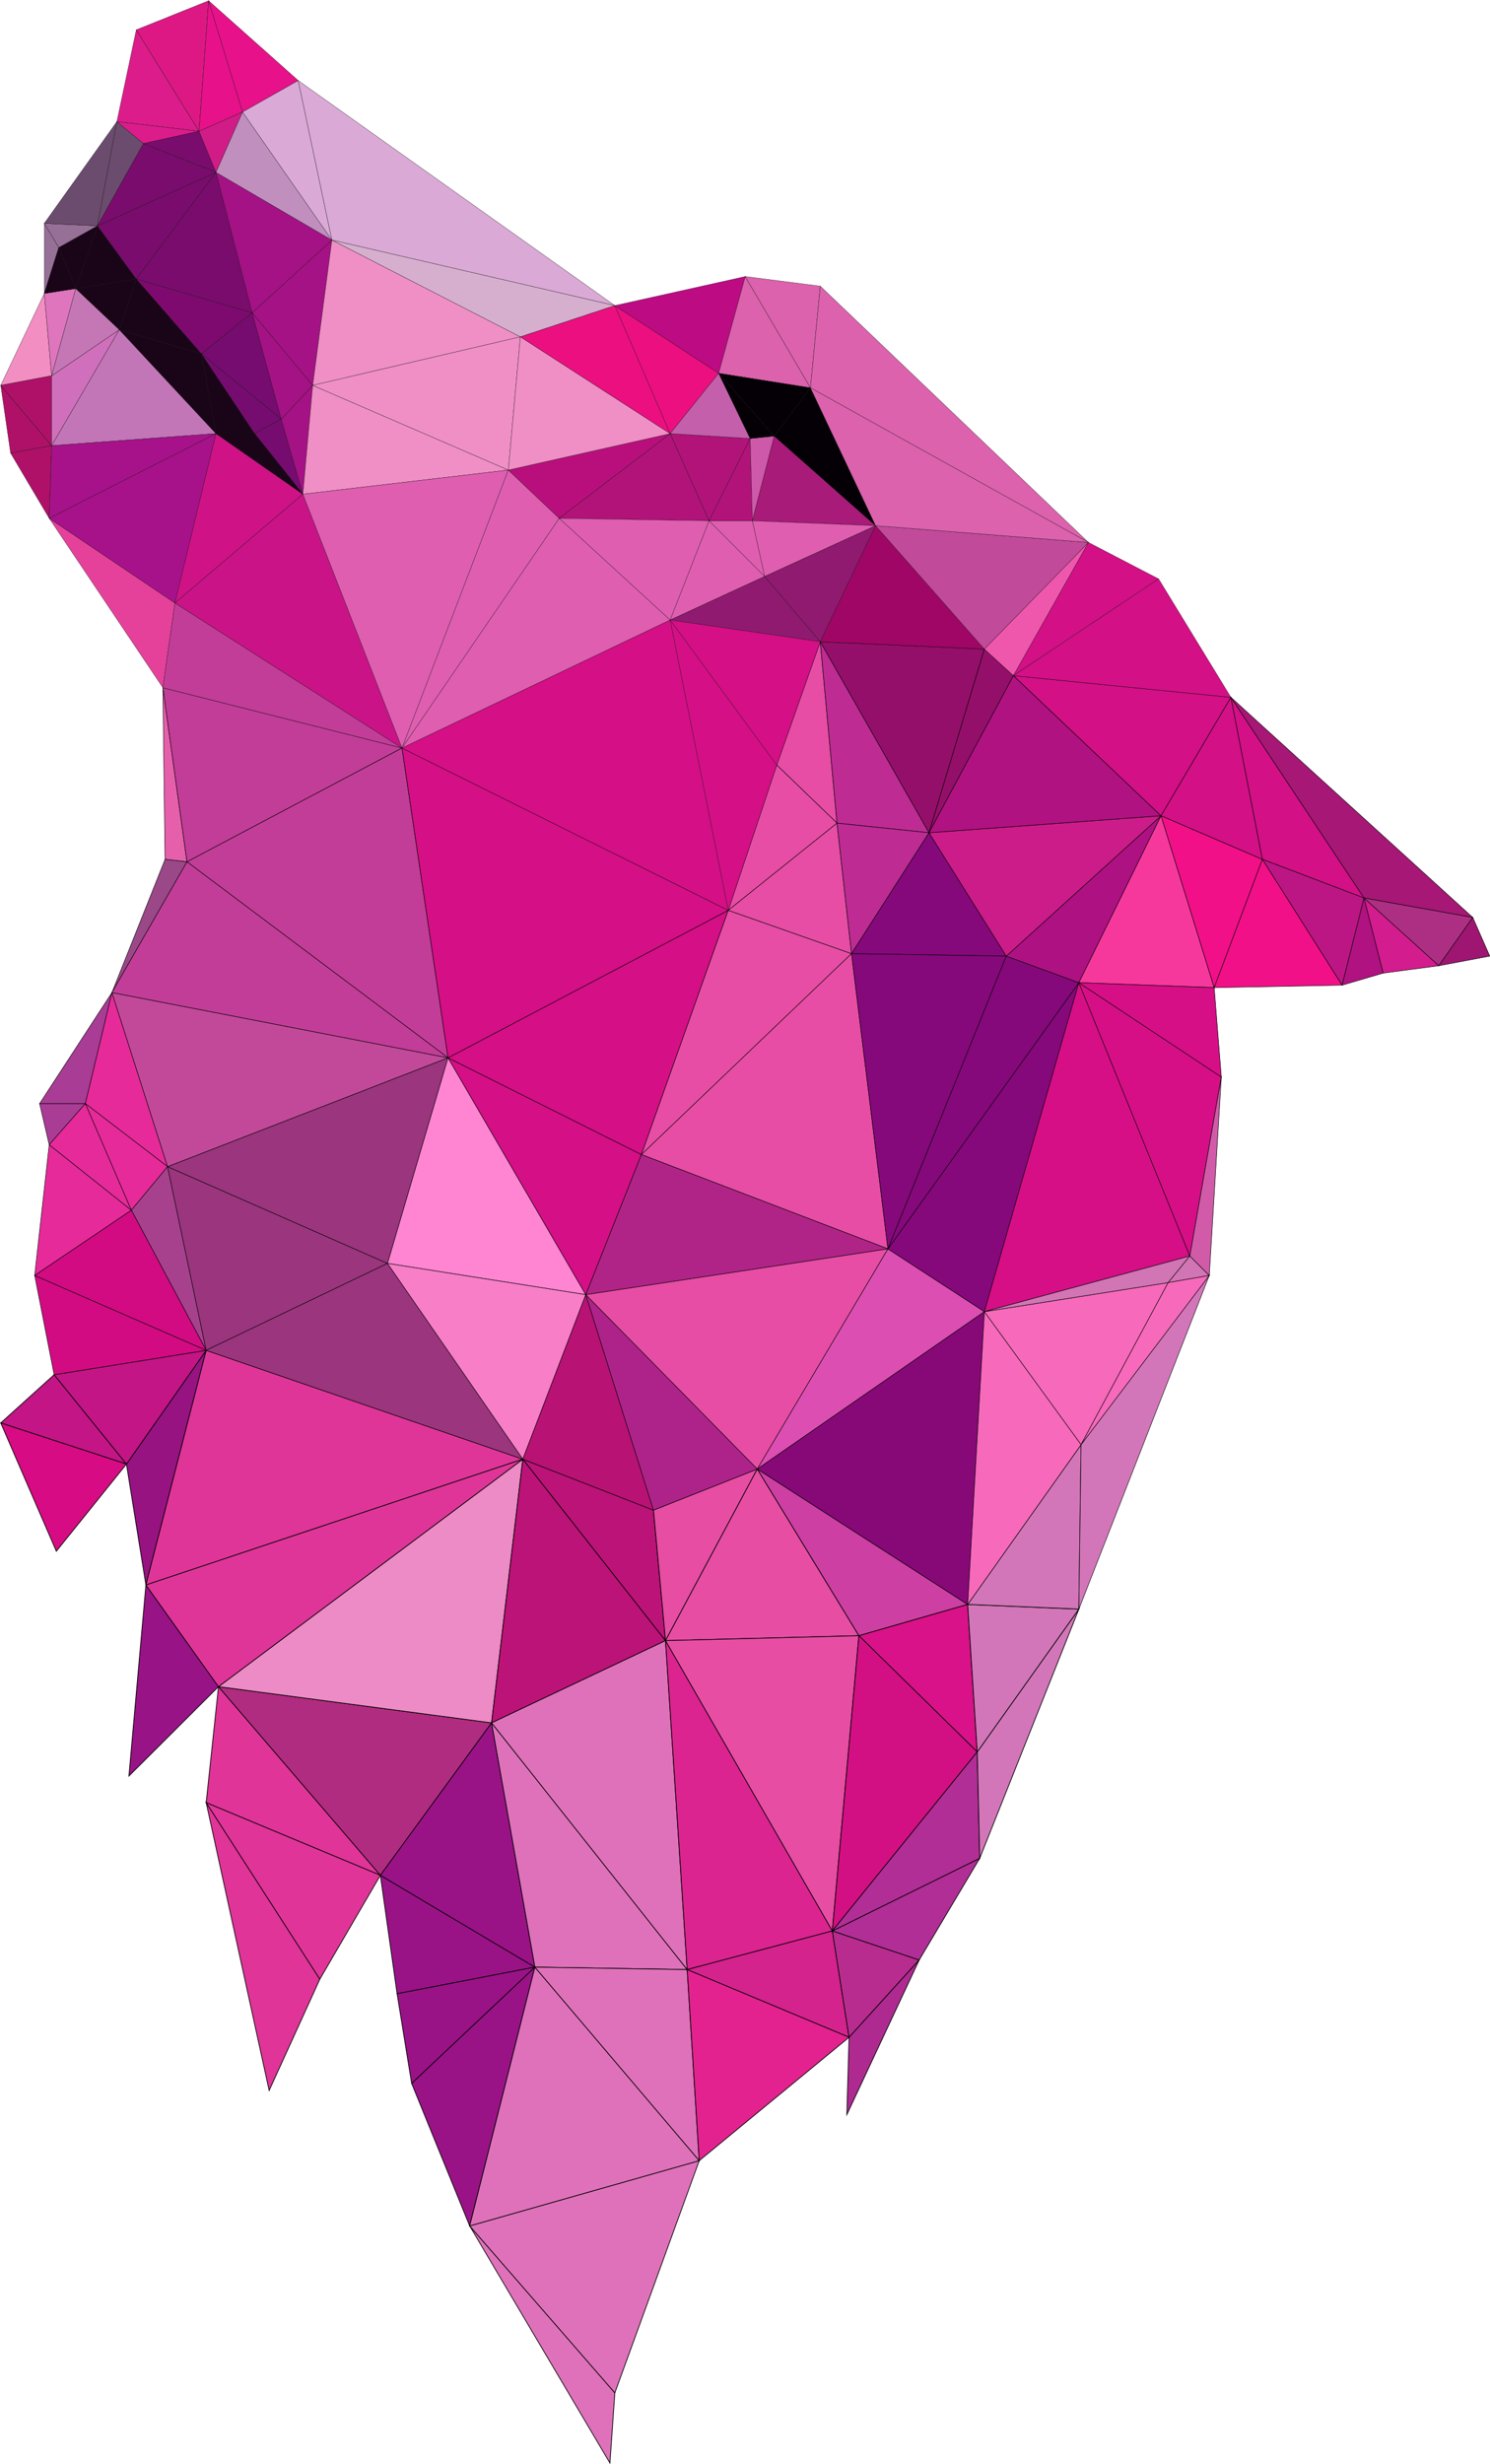 <?xml version="1.0" encoding="utf-8"?>
<!-- Generator: Adobe Illustrator 24.1.0, SVG Export Plug-In . SVG Version: 6.00 Build 0)  -->
<svg version="1.1" baseProfile="tiny" id="图层_1"
	 xmlns="http://www.w3.org/2000/svg" xmlns:xlink="http://www.w3.org/1999/xlink" x="0px" y="0px" viewBox="0 0 605.6 1000.8"
	 xml:space="preserve">
<g>
	<g>
		<polygon fill="#C31586" stroke="#000000" stroke-width="0.3" stroke-miterlimit="10" points="22,558.3 0.3,577.9 51.4,594.6 		"/>
		<polygon fill="#D70B84" stroke="#000000" stroke-width="0.3" stroke-miterlimit="10" points="0.3,577.9 22.9,630 51.4,594.6 		"/>
		<polygon fill="#971381" stroke="#000000" stroke-width="0.3" stroke-miterlimit="10" points="51.4,594.6 59.3,643.7 83.8,548.4 		
			"/>
		<polygon fill="#C31586" stroke="#000000" stroke-width="0.3" stroke-miterlimit="10" points="22,558.3 51.4,594.6 83.8,548.4 		
			"/>
		<polygon fill="#981386" stroke="#000000" stroke-width="0.3" stroke-miterlimit="10" points="59.3,643.7 52.4,721.3 88.8,685 		
			"/>
		<polygon fill="#E03498" stroke="#000000" stroke-width="0.3" stroke-miterlimit="10" points="83.8,732.1 109.4,849 130,803.8 		
			"/>
		<polygon fill="#E03498" stroke="#000000" stroke-width="0.3" stroke-miterlimit="10" points="88.8,685 83.8,732.1 154.6,761.6 		
			"/>
		<polygon fill="#E03498" stroke="#000000" stroke-width="0.3" stroke-miterlimit="10" points="83.8,732.1 130,803.8 154.6,761.6 		
			"/>
		<polygon fill="#B02C80" stroke="#000000" stroke-width="0.3" stroke-miterlimit="10" points="88.8,685 154.6,761.6 199.8,699.7 		
			"/>
		<polygon fill="#ED8BC6" stroke="#000000" stroke-width="0.3" stroke-miterlimit="10" points="88.8,685 199.8,699.7 212.5,592.6 		
			"/>
		<polygon fill="#DF3598" stroke="#000000" stroke-width="0.3" stroke-miterlimit="10" points="83.8,548.4 59.3,643.7 212.5,592.6 
					"/>
		<polygon fill="#DF3598" stroke="#000000" stroke-width="0.3" stroke-miterlimit="10" points="59.3,643.7 88.8,685 212.5,592.6 		
			"/>
		<polygon fill="#991386" stroke="#000000" stroke-width="0.3" stroke-miterlimit="10" points="154.6,761.6 161.4,809.7 
			217.4,798.9 		"/>
		<polygon fill="#991386" stroke="#000000" stroke-width="0.3" stroke-miterlimit="10" points="199.8,699.7 154.6,761.6 
			217.4,798.9 		"/>
		<polygon fill="#991386" stroke="#000000" stroke-width="0.3" stroke-miterlimit="10" points="167.3,846.1 190.9,904 217.4,798.9 
					"/>
		<polygon fill="#991386" stroke="#000000" stroke-width="0.3" stroke-miterlimit="10" points="161.4,809.7 167.3,846.1 
			217.4,798.9 		"/>
		<polygon fill="#DF71BA" stroke="#000000" stroke-width="0.3" stroke-miterlimit="10" points="190.9,904 247.9,1000.3 249.9,971.8 
					"/>
		<polygon fill="#BC1378" stroke="#000000" stroke-width="0.3" stroke-miterlimit="10" points="212.5,592.6 199.8,699.7 
			270.5,666.3 		"/>
		<polygon fill="#BC1378" stroke="#000000" stroke-width="0.3" stroke-miterlimit="10" points="265.6,613.3 212.5,592.6 
			270.5,666.3 		"/>
		<polygon fill="#DF71BA" stroke="#000000" stroke-width="0.3" stroke-miterlimit="10" points="199.8,699.7 217.4,798.9 
			279.3,799.9 		"/>
		<polygon fill="#DF71BA" stroke="#000000" stroke-width="0.3" stroke-miterlimit="10" points="270.5,666.3 199.8,699.7 
			279.3,799.9 		"/>
		<polygon fill="#DF71BA" stroke="#000000" stroke-width="0.3" stroke-miterlimit="10" points="190.9,904 249.9,971.8 284.2,877.5 
					"/>
		<polygon fill="#DF71BA" stroke="#000000" stroke-width="0.3" stroke-miterlimit="10" points="217.4,798.9 190.9,904 284.2,877.5 
					"/>
		<polygon fill="#DF71BA" stroke="#000000" stroke-width="0.3" stroke-miterlimit="10" points="279.3,799.9 217.4,798.9 
			284.2,877.5 		"/>
		<polygon fill="#E74DA3" stroke="#000000" stroke-width="0.3" stroke-miterlimit="10" points="265.6,613.3 270.5,666.3 
			307.8,596.6 		"/>
		<polygon fill="#DB2490" stroke="#000000" stroke-width="0.3" stroke-miterlimit="10" points="270.5,666.3 279.3,799.9 
			338.3,784.2 		"/>
		<polygon fill="#D4238D" stroke="#000000" stroke-width="0.3" stroke-miterlimit="10" points="338.3,784.2 279.3,799.9 
			345.1,827.4 		"/>
		<polygon fill="#E3228F" stroke="#000000" stroke-width="0.3" stroke-miterlimit="10" points="279.3,799.9 284.2,877.5 
			345.1,827.4 		"/>
		<polygon fill="#E74DA3" stroke="#000000" stroke-width="0.3" stroke-miterlimit="10" points="307.8,596.6 270.5,666.3 
			349.1,664.3 		"/>
		<polygon fill="#E74DA3" stroke="#000000" stroke-width="0.3" stroke-miterlimit="10" points="270.5,666.3 338.3,784.2 
			349.1,664.3 		"/>
		<polygon fill="#B82C8F" stroke="#000000" stroke-width="0.3" stroke-miterlimit="10" points="338.3,784.2 345.1,827.4 373.6,796 
					"/>
		<polygon fill="#AE2A90" stroke="#000000" stroke-width="0.3" stroke-miterlimit="10" points="345.1,827.4 344.2,858.8 373.6,796 
					"/>
		<polygon fill="#CD3FA3" stroke="#000000" stroke-width="0.3" stroke-miterlimit="10" points="307.8,596.6 349.1,664.3 
			393.3,651.6 		"/>
		<polygon fill="#D91289" stroke="#000000" stroke-width="0.3" stroke-miterlimit="10" points="393.3,651.6 349.1,664.3 
			397.2,711.5 		"/>
		<polygon fill="#D21083" stroke="#000000" stroke-width="0.3" stroke-miterlimit="10" points="349.1,664.3 338.3,784.2 
			397.2,711.5 		"/>
		<polygon fill="#B12E96" stroke="#000000" stroke-width="0.3" stroke-miterlimit="10" points="338.3,784.2 373.6,796 398.2,754.7 
					"/>
		<polygon fill="#B12E96" stroke="#000000" stroke-width="0.3" stroke-miterlimit="10" points="397.2,711.5 338.3,784.2 
			398.2,754.7 		"/>
		<polygon fill="#D276B9" stroke="#000000" stroke-width="0.3" stroke-miterlimit="10" points="397.2,711.5 398.2,754.7 
			438.5,653.5 		"/>
		<polygon fill="#D276B9" stroke="#000000" stroke-width="0.3" stroke-miterlimit="10" points="393.3,651.6 397.2,711.5 
			438.5,653.5 		"/>
		<polygon fill="#D276B9" stroke="#000000" stroke-width="0.3" stroke-miterlimit="10" points="393.3,651.6 438.5,653.5 
			439.4,586.7 		"/>
	</g>
	<g>
		<polygon fill="#A93C95" stroke="#000000" stroke-width="0.2" stroke-miterlimit="10" points="16.1,448.2 20,464.9 34.7,448.2 		
			"/>
		<polygon fill="#A93C95" stroke="#000000" stroke-width="0.2" stroke-miterlimit="10" points="16.1,448.2 34.7,448.2 45.5,403.1 		
			"/>
		<polygon fill="#E62A9A" stroke="#000000" stroke-width="0.2" stroke-miterlimit="10" points="20,464.9 14.1,518 53.4,491.5 		"/>
		<polygon fill="#E62A9A" stroke="#000000" stroke-width="0.2" stroke-miterlimit="10" points="34.7,448.2 20,464.9 53.4,491.5 		
			"/>
		<polygon fill="#E62A9A" stroke="#000000" stroke-width="0.2" stroke-miterlimit="10" points="45.5,403.1 34.7,448.2 68.1,473.8 		
			"/>
		<polygon fill="#E62A9A" stroke="#000000" stroke-width="0.2" stroke-miterlimit="10" points="34.7,448.2 53.4,491.5 68.1,473.8 		
			"/>
		<polygon fill="#E65FAB" stroke="#000000" stroke-width="0.2" stroke-miterlimit="10" points="66.2,279.3 67.1,349 76,350 		"/>
		<polygon fill="#9A4888" stroke="#000000" stroke-width="0.2" stroke-miterlimit="10" points="67.1,349 45.5,403.1 76,350 		"/>
		<polygon fill="#A7418D" stroke="#000000" stroke-width="0.2" stroke-miterlimit="10" points="68.1,473.8 53.4,491.5 83.8,548.4 		
			"/>
		<polygon fill="#D20B82" stroke="#000000" stroke-width="0.2" stroke-miterlimit="10" points="14.1,518 22,558.3 83.8,548.4 		"/>
		<polygon fill="#D20B82" stroke="#000000" stroke-width="0.2" stroke-miterlimit="10" points="53.4,491.5 14.1,518 83.8,548.4 		
			"/>
		<polygon fill="#9B357E" stroke="#000000" stroke-width="0.2" stroke-miterlimit="10" points="68.1,473.8 83.8,548.4 157.5,513.1 
					"/>
		<polygon fill="#C23D98" stroke="#000000" stroke-width="0.2" stroke-miterlimit="10" points="66.2,279.3 76,350 163.4,303.8 		"/>
		<polygon fill="#C23D98" stroke="#000000" stroke-width="0.2" stroke-miterlimit="10" points="163.4,303.8 76,350 182.1,429.6 		
			"/>
		<polygon fill="#9B357E" stroke="#000000" stroke-width="0.2" stroke-miterlimit="10" points="68.1,473.8 157.5,513.1 182.1,429.6 
					"/>
		<polygon fill="#C24999" stroke="#000000" stroke-width="0.2" stroke-miterlimit="10" points="45.5,403.1 68.1,473.8 182.1,429.6 
					"/>
		<polygon fill="#C23D98" stroke="#000000" stroke-width="0.2" stroke-miterlimit="10" points="76,350 45.5,403.1 182.1,429.6 		"/>
		<polygon fill="#9B357E" stroke="#000000" stroke-width="0.2" stroke-miterlimit="10" points="157.5,513.1 83.8,548.4 212.5,592.6 
					"/>
		<polygon fill="#FF84D2" stroke="#000000" stroke-width="0.2" stroke-miterlimit="10" points="182.1,429.6 157.5,513.1 
			238.1,525.8 		"/>
		<polygon fill="#F87EC7" stroke="#000000" stroke-width="0.2" stroke-miterlimit="10" points="157.5,513.1 212.5,592.6 
			238.1,525.8 		"/>
		<polygon fill="#D50F86" stroke="#000000" stroke-width="0.2" stroke-miterlimit="10" points="182.1,429.6 238.1,525.8 
			260.7,468.9 		"/>
		<polygon fill="#B81274" stroke="#000000" stroke-width="0.2" stroke-miterlimit="10" points="238.1,525.8 212.5,592.6 
			265.6,613.3 		"/>
		<polygon fill="#D50F86" stroke="#000000" stroke-width="0.2" stroke-miterlimit="10" points="182.1,429.6 260.7,468.9 296,369.7 
					"/>
		<polygon fill="#D50F86" stroke="#000000" stroke-width="0.2" stroke-miterlimit="10" points="163.4,303.8 182.1,429.6 296,369.7 
					"/>
		<polygon fill="#AE238A" stroke="#000000" stroke-width="0.2" stroke-miterlimit="10" points="238.1,525.8 265.6,613.3 
			307.8,596.6 		"/>
		<polygon fill="#E74DA5" stroke="#000000" stroke-width="0.2" stroke-miterlimit="10" points="333.4,260.6 315.7,310.7 
			340.2,334.3 		"/>
		<polygon fill="#E74DA5" stroke="#000000" stroke-width="0.2" stroke-miterlimit="10" points="315.7,310.7 296,369.7 340.2,334.3 
					"/>
		<polygon fill="#E74DA5" stroke="#000000" stroke-width="0.2" stroke-miterlimit="10" points="296,369.7 260.7,468.9 346.1,387.3 
					"/>
		<polygon fill="#E74DA5" stroke="#000000" stroke-width="0.2" stroke-miterlimit="10" points="340.2,334.3 296,369.7 346.1,387.3 
					"/>
		<polygon fill="#E74DA5" stroke="#000000" stroke-width="0.2" stroke-miterlimit="10" points="346.1,387.3 260.7,468.9 
			360.9,507.2 		"/>
		<polygon fill="#B02487" stroke="#000000" stroke-width="0.2" stroke-miterlimit="10" points="260.7,468.9 238.1,525.8 
			360.9,507.2 		"/>
		<polygon fill="#E74DA5" stroke="#000000" stroke-width="0.2" stroke-miterlimit="10" points="238.1,525.8 307.8,596.6 
			360.9,507.2 		"/>
		<polygon fill="#BE2B93" stroke="#000000" stroke-width="0.2" stroke-miterlimit="10" points="333.4,260.6 340.2,334.3 
			377.6,338.2 		"/>
		<polygon fill="#BE2B93" stroke="#000000" stroke-width="0.2" stroke-miterlimit="10" points="340.2,334.3 346.1,387.3 
			377.6,338.2 		"/>
		<polygon fill="#DC4EB2" stroke="#000000" stroke-width="0.2" stroke-miterlimit="10" points="360.9,507.2 307.8,596.6 
			400.1,532.7 		"/>
		<polygon fill="#870977" stroke="#000000" stroke-width="0.2" stroke-miterlimit="10" points="307.8,596.6 393.3,651.6 
			400.1,532.7 		"/>
		<polygon fill="#940F6A" stroke="#000000" stroke-width="0.2" stroke-miterlimit="10" points="333.4,260.6 377.6,338.2 
			400.1,263.6 		"/>
		<polygon fill="#85097B" stroke="#000000" stroke-width="0.2" stroke-miterlimit="10" points="377.6,338.2 346.1,387.3 409,388.3 
					"/>
		<polygon fill="#85097B" stroke="#000000" stroke-width="0.2" stroke-miterlimit="10" points="346.1,387.3 360.9,507.2 409,388.3 
					"/>
		<polygon fill="#940F6A" stroke="#000000" stroke-width="0.2" stroke-miterlimit="10" points="400.1,263.6 377.6,338.2 
			411.9,274.4 		"/>
		<polygon fill="#85097B" stroke="#000000" stroke-width="0.2" stroke-miterlimit="10" points="360.9,507.2 400.1,532.7 
			438.5,399.1 		"/>
		<polygon fill="#85097B" stroke="#000000" stroke-width="0.2" stroke-miterlimit="10" points="409,388.3 360.9,507.2 438.5,399.1 
					"/>
		<polygon fill="#F769BB" stroke="#000000" stroke-width="0.2" stroke-miterlimit="10" points="400.1,532.7 393.3,651.6 
			439.4,586.7 		"/>
		<polygon fill="#AE1182" stroke="#000000" stroke-width="0.2" stroke-miterlimit="10" points="409,388.3 438.5,399.1 471.9,331.3 
					"/>
		<polygon fill="#CC1C89" stroke="#000000" stroke-width="0.2" stroke-miterlimit="10" points="377.6,338.2 409,388.3 471.9,331.3 
					"/>
		<polygon fill="#B01281" stroke="#000000" stroke-width="0.2" stroke-miterlimit="10" points="411.9,274.4 377.6,338.2 
			471.9,331.3 		"/>
		<polygon fill="#F769BB" stroke="#000000" stroke-width="0.2" stroke-miterlimit="10" points="400.1,532.7 439.4,586.7 
			474.8,520.9 		"/>
		<polygon fill="#D60F86" stroke="#000000" stroke-width="0.2" stroke-miterlimit="10" points="438.5,399.1 400.1,532.7 
			483.6,510.1 		"/>
		<polygon fill="#D175B4" stroke="#000000" stroke-width="0.2" stroke-miterlimit="10" points="400.1,532.7 474.8,520.9 
			483.6,510.1 		"/>
		<polygon fill="#D175B4" stroke="#000000" stroke-width="0.2" stroke-miterlimit="10" points="483.6,510.1 474.8,520.9 491.5,518 
					"/>
		<polygon fill="#D276B9" stroke="#000000" stroke-width="0.2" stroke-miterlimit="10" points="439.4,586.7 438.5,653.5 491.5,518 
					"/>
		<polygon fill="#F769BB" stroke="#000000" stroke-width="0.2" stroke-miterlimit="10" points="474.8,520.9 439.4,586.7 491.5,518 
					"/>
		<polygon fill="#F6389C" stroke="#000000" stroke-width="0.2" stroke-miterlimit="10" points="471.9,331.3 438.5,399.1 
			493.5,401.1 		"/>
		<polygon fill="#D60F86" stroke="#000000" stroke-width="0.2" stroke-miterlimit="10" points="438.5,399.1 483.6,510.1 
			496.4,437.4 		"/>
		<polygon fill="#D60F86" stroke="#000000" stroke-width="0.2" stroke-miterlimit="10" points="493.5,401.1 438.5,399.1 
			496.4,437.4 		"/>
		<polygon fill="#D15BA9" stroke="#000000" stroke-width="0.2" stroke-miterlimit="10" points="483.6,510.1 491.5,518 496.4,437.4 
					"/>
		<polygon fill="#D31086" stroke="#000000" stroke-width="0.2" stroke-miterlimit="10" points="411.9,274.4 471.9,331.3 
			500.3,283.2 		"/>
		<polygon fill="#F11088" stroke="#000000" stroke-width="0.2" stroke-miterlimit="10" points="471.9,331.3 493.5,401.1 513.1,349 
					"/>
		<polygon fill="#D31086" stroke="#000000" stroke-width="0.2" stroke-miterlimit="10" points="500.3,283.2 471.9,331.3 513.1,349 
					"/>
		<polygon fill="#F11088" stroke="#000000" stroke-width="0.2" stroke-miterlimit="10" points="513.1,349 493.5,401.1 545.5,400.1 
					"/>
		<polygon fill="#D31086" stroke="#000000" stroke-width="0.2" stroke-miterlimit="10" points="500.3,283.2 513.1,349 554.4,364.7 
					"/>
		<polygon fill="#BC1684" stroke="#000000" stroke-width="0.2" stroke-miterlimit="10" points="513.1,349 545.5,400.1 554.4,364.7 
					"/>
		<polygon fill="#B01281" stroke="#000000" stroke-width="0.2" stroke-miterlimit="10" points="554.4,364.7 545.5,400.1 
			562.2,395.2 		"/>
		<polygon fill="#D31C8E" stroke="#000000" stroke-width="0.2" stroke-miterlimit="10" points="554.4,364.7 562.2,395.2 
			584.8,392.2 		"/>
		<polygon fill="#A71776" stroke="#000000" stroke-width="0.2" stroke-miterlimit="10" points="500.3,283.2 554.4,364.7 
			598.6,372.6 		"/>
		<polygon fill="#AD2F83" stroke="#000000" stroke-width="0.2" stroke-miterlimit="10" points="554.4,364.7 584.8,392.2 
			598.6,372.6 		"/>
		<polygon fill="#9F1672" stroke="#000000" stroke-width="0.2" stroke-miterlimit="10" points="598.6,372.6 584.8,392.2 
			605.5,388.3 		"/>
	</g>
	<g>
		<polygon fill="#F28EC2" stroke="#000000" stroke-width="0.1" stroke-miterlimit="10" points="18,119.2 0.3,156.5 21,152.6 		"/>
		<polygon fill="#AF1168" stroke="#000000" stroke-width="0.1" stroke-miterlimit="10" points="0.3,156.5 4.3,184 21,181 		"/>
		<polygon fill="#AF1168" stroke="#000000" stroke-width="0.1" stroke-miterlimit="10" points="21,152.6 0.3,156.5 21,181 		"/>
		<polygon fill="#AF1168" stroke="#000000" stroke-width="0.1" stroke-miterlimit="10" points="4.3,184 20,210.5 21,181 		"/>
		<polygon fill="#967097" stroke="#000000" stroke-width="0.1" stroke-miterlimit="10" points="18,90.7 18,119.2 23.9,100.5 		"/>
		<polygon fill="#DF75BD" stroke="#000000" stroke-width="0.1" stroke-miterlimit="10" points="18,119.2 21,152.6 30.8,117.2 		"/>
		<polygon fill="#1A0518" stroke="#000000" stroke-width="0.1" stroke-miterlimit="10" points="23.9,100.5 18,119.2 30.8,117.2 		
			"/>
		<polygon fill="#1A0518" stroke="#000000" stroke-width="0.1" stroke-miterlimit="10" points="23.9,100.5 30.8,117.2 39.6,91.7 		
			"/>
		<polygon fill="#967097" stroke="#000000" stroke-width="0.1" stroke-miterlimit="10" points="18,90.7 23.9,100.5 39.6,91.7 		"/>
		<polygon fill="#6B4C6E" stroke="#000000" stroke-width="0.1" stroke-miterlimit="10" points="18,90.7 39.6,91.7 47.5,49.4 		"/>
		<polygon fill="#D06FBC" stroke="#000000" stroke-width="0.1" stroke-miterlimit="10" points="21,152.6 21,181 48.5,133.9 		"/>
		<polygon fill="#C577B5" stroke="#000000" stroke-width="0.1" stroke-miterlimit="10" points="30.8,117.2 21,152.6 48.5,133.9 		
			"/>
		<polygon fill="#1A0518" stroke="#000000" stroke-width="0.1" stroke-miterlimit="10" points="39.6,91.7 30.8,117.2 55.4,113.3 		
			"/>
		<polygon fill="#1A0518" stroke="#000000" stroke-width="0.1" stroke-miterlimit="10" points="30.8,117.2 48.5,133.9 55.4,113.3 		
			"/>
		<polygon fill="#6B4C6E" stroke="#000000" stroke-width="0.1" stroke-miterlimit="10" points="47.5,49.4 39.6,91.7 58.3,58.3 		"/>
		<polygon fill="#E5419A" stroke="#000000" stroke-width="0.1" stroke-miterlimit="10" points="20,210.5 66.2,279.3 71.1,244.9 		
			"/>
		<polygon fill="#DC1C8B" stroke="#000000" stroke-width="0.1" stroke-miterlimit="10" points="55.4,12.1 47.5,49.4 80.9,53.3 		"/>
		<polygon fill="#DC1C8B" stroke="#000000" stroke-width="0.1" stroke-miterlimit="10" points="47.5,49.4 58.3,58.3 80.9,53.3 		"/>
		<polygon fill="#1A0518" stroke="#000000" stroke-width="0.1" stroke-miterlimit="10" points="55.4,113.3 48.5,133.9 81.9,143.7 		
			"/>
		<polygon fill="#DD1884" stroke="#000000" stroke-width="0.1" stroke-miterlimit="10" points="55.4,12.1 80.9,53.3 84.8,0.3 		"/>
		<polygon fill="#C276B7" stroke="#000000" stroke-width="0.1" stroke-miterlimit="10" points="48.5,133.9 21,181 87.8,176.1 		"/>
		<polygon fill="#1A0518" stroke="#000000" stroke-width="0.1" stroke-miterlimit="10" points="81.9,143.7 48.5,133.9 87.8,176.1 		
			"/>
		<polygon fill="#A7128A" stroke="#000000" stroke-width="0.1" stroke-miterlimit="10" points="21,181 20,210.5 87.8,176.1 		"/>
		<polygon fill="#A7128A" stroke="#000000" stroke-width="0.1" stroke-miterlimit="10" points="20,210.5 71.1,244.9 87.8,176.1 		
			"/>
		<polygon fill="#7A0C6D" stroke="#000000" stroke-width="0.1" stroke-miterlimit="10" points="80.9,53.3 58.3,58.3 87.8,70 		"/>
		<polygon fill="#7A0C6D" stroke="#000000" stroke-width="0.1" stroke-miterlimit="10" points="39.6,91.7 55.4,113.3 87.8,70 		"/>
		<polygon fill="#7A0C6D" stroke="#000000" stroke-width="0.1" stroke-miterlimit="10" points="58.3,58.3 39.6,91.7 87.8,70 		"/>
		<polygon fill="#E7118A" stroke="#000000" stroke-width="0.1" stroke-miterlimit="10" points="84.8,0.3 80.9,53.3 98.6,45.5 		"/>
		<polygon fill="#D11C87" stroke="#000000" stroke-width="0.1" stroke-miterlimit="10" points="80.9,53.3 87.8,70 98.6,45.5 		"/>
		<polygon fill="#7E0A6F" stroke="#000000" stroke-width="0.1" stroke-miterlimit="10" points="55.4,113.3 81.9,143.7 102.5,127 		
			"/>
		<polygon fill="#7A0C6D" stroke="#000000" stroke-width="0.1" stroke-miterlimit="10" points="87.8,70 55.4,113.3 102.5,127 		"/>
		<polygon fill="#1A0518" stroke="#000000" stroke-width="0.1" stroke-miterlimit="10" points="81.9,143.7 87.8,176.1 103.5,176.1 
					"/>
		<polygon fill="#760C70" stroke="#000000" stroke-width="0.1" stroke-miterlimit="10" points="102.5,127 81.9,143.7 114.3,170.2 		
			"/>
		<polygon fill="#760C70" stroke="#000000" stroke-width="0.1" stroke-miterlimit="10" points="81.9,143.7 103.5,176.1 114.3,170.2 
					"/>
		<polygon fill="#E7118A" stroke="#000000" stroke-width="0.1" stroke-miterlimit="10" points="84.8,0.3 98.6,45.5 121.2,32.7 		"/>
		<polygon fill="#760C70" stroke="#000000" stroke-width="0.1" stroke-miterlimit="10" points="114.3,170.2 103.5,176.1 
			123.1,200.7 		"/>
		<polygon fill="#CF1286" stroke="#000000" stroke-width="0.1" stroke-miterlimit="10" points="87.8,176.1 71.1,244.9 123.1,200.7 
					"/>
		<polygon fill="#1A0518" stroke="#000000" stroke-width="0.1" stroke-miterlimit="10" points="103.5,176.1 87.8,176.1 123.1,200.7 
					"/>
		<polygon fill="#A51285" stroke="#000000" stroke-width="0.1" stroke-miterlimit="10" points="114.3,170.2 123.1,200.7 
			127.1,156.5 		"/>
		<polygon fill="#A51285" stroke="#000000" stroke-width="0.1" stroke-miterlimit="10" points="102.5,127 114.3,170.2 127.1,156.5 
					"/>
		<polygon fill="#A51285" stroke="#000000" stroke-width="0.1" stroke-miterlimit="10" points="102.5,127 127.1,156.5 134.9,97.5 		
			"/>
		<polygon fill="#A51285" stroke="#000000" stroke-width="0.1" stroke-miterlimit="10" points="87.8,70 102.5,127 134.9,97.5 		"/>
		<polygon fill="#C08FBE" stroke="#000000" stroke-width="0.1" stroke-miterlimit="10" points="98.6,45.5 87.8,70 134.9,97.5 		"/>
		<polygon fill="#DAA9D6" stroke="#000000" stroke-width="0.1" stroke-miterlimit="10" points="121.2,32.7 98.6,45.5 134.9,97.5 		
			"/>
		<polygon fill="#C23D98" stroke="#000000" stroke-width="0.1" stroke-miterlimit="10" points="71.1,244.9 66.2,279.3 163.4,303.8 
					"/>
		<polygon fill="#CA1387" stroke="#000000" stroke-width="0.1" stroke-miterlimit="10" points="123.1,200.7 71.1,244.9 163.4,303.8 
					"/>
		<polygon fill="#F08FC5" stroke="#000000" stroke-width="0.1" stroke-miterlimit="10" points="127.1,156.5 123.1,200.7 
			206.6,190.9 		"/>
		<polygon fill="#DF5EB0" stroke="#000000" stroke-width="0.1" stroke-miterlimit="10" points="123.1,200.7 163.4,303.8 
			206.6,190.9 		"/>
		<polygon fill="#F08FC5" stroke="#000000" stroke-width="0.1" stroke-miterlimit="10" points="134.9,97.5 127.1,156.5 211.5,136.8 
					"/>
		<polygon fill="#F08FC5" stroke="#000000" stroke-width="0.1" stroke-miterlimit="10" points="127.1,156.5 206.6,190.9 
			211.5,136.8 		"/>
		<polygon fill="#DF5EB0" stroke="#000000" stroke-width="0.1" stroke-miterlimit="10" points="206.6,190.9 163.4,303.8 
			227.3,210.5 		"/>
		<polygon fill="#DAA9D6" stroke="#000000" stroke-width="0.1" stroke-miterlimit="10" points="121.2,32.7 134.9,97.5 249.9,124.1 
					"/>
		<polygon fill="#D6AFCE" stroke="#000000" stroke-width="0.1" stroke-miterlimit="10" points="134.9,97.5 211.5,136.8 249.9,124.1 
					"/>
		<polygon fill="#B90F7C" stroke="#000000" stroke-width="0.1" stroke-miterlimit="10" points="206.6,190.9 227.3,210.5 
			272.4,176.1 		"/>
		<polygon fill="#F08FC5" stroke="#000000" stroke-width="0.1" stroke-miterlimit="10" points="211.5,136.8 206.6,190.9 
			272.4,176.1 		"/>
		<polygon fill="#EC0F80" stroke="#000000" stroke-width="0.1" stroke-miterlimit="10" points="249.9,124.1 211.5,136.8 
			272.4,176.1 		"/>
		<polygon fill="#DF5EB0" stroke="#000000" stroke-width="0.1" stroke-miterlimit="10" points="227.3,210.5 163.4,303.8 
			272.4,251.8 		"/>
		<polygon fill="#B21379" stroke="#000000" stroke-width="0.1" stroke-miterlimit="10" points="272.4,176.1 227.3,210.5 
			288.2,211.5 		"/>
		<polygon fill="#DF5EB0" stroke="#000000" stroke-width="0.1" stroke-miterlimit="10" points="227.3,210.5 272.4,251.8 
			288.2,211.5 		"/>
		<polygon fill="#EC0F80" stroke="#000000" stroke-width="0.1" stroke-miterlimit="10" points="249.9,124.1 272.4,176.1 
			292.1,151.6 		"/>
		<polygon fill="#D50F86" stroke="#000000" stroke-width="0.1" stroke-miterlimit="10" points="272.4,251.8 163.4,303.8 296,369.7 
					"/>
		<polygon fill="#BD0B83" stroke="#000000" stroke-width="0.1" stroke-miterlimit="10" points="249.9,124.1 292.1,151.6 
			302.9,112.3 		"/>
		<polygon fill="#B21379" stroke="#000000" stroke-width="0.1" stroke-miterlimit="10" points="272.4,176.1 288.2,211.5 
			304.9,178.1 		"/>
		<polygon fill="#C45FAB" stroke="#000000" stroke-width="0.1" stroke-miterlimit="10" points="292.1,151.6 272.4,176.1 
			304.9,178.1 		"/>
		<polygon fill="#B21379" stroke="#000000" stroke-width="0.1" stroke-miterlimit="10" points="304.9,178.1 288.2,211.5 
			305.8,211.5 		"/>
		<polygon fill="#DF5EB0" stroke="#000000" stroke-width="0.1" stroke-miterlimit="10" points="288.2,211.5 272.4,251.8 
			310.8,234.1 		"/>
		<polygon fill="#DF5EB0" stroke="#000000" stroke-width="0.1" stroke-miterlimit="10" points="305.8,211.5 288.2,211.5 
			310.8,234.1 		"/>
		<polygon fill="#CE59AA" stroke="#000000" stroke-width="0.1" stroke-miterlimit="10" points="304.9,178.1 305.8,211.5 
			314.7,177.1 		"/>
		<polygon fill="#050006" stroke="#000000" stroke-width="0.1" stroke-miterlimit="10" points="292.1,151.6 304.9,178.1 
			314.7,177.1 		"/>
		<polygon fill="#D50F86" stroke="#000000" stroke-width="0.1" stroke-miterlimit="10" points="272.4,251.8 296,369.7 315.7,310.7 
					"/>
		<polygon fill="#DC62AD" stroke="#000000" stroke-width="0.1" stroke-miterlimit="10" points="302.9,112.3 292.1,151.6 
			329.4,157.5 		"/>
		<polygon fill="#050006" stroke="#000000" stroke-width="0.1" stroke-miterlimit="10" points="292.1,151.6 314.7,177.1 
			329.4,157.5 		"/>
		<polygon fill="#DC62AD" stroke="#000000" stroke-width="0.1" stroke-miterlimit="10" points="302.9,112.3 329.4,157.5 
			333.4,116.2 		"/>
		<polygon fill="#901A70" stroke="#000000" stroke-width="0.1" stroke-miterlimit="10" points="310.8,234.1 272.4,251.8 
			333.4,260.6 		"/>
		<polygon fill="#D50F86" stroke="#000000" stroke-width="0.1" stroke-miterlimit="10" points="272.4,251.8 315.7,310.7 
			333.4,260.6 		"/>
		<polygon fill="#A81B79" stroke="#000000" stroke-width="0.1" stroke-miterlimit="10" points="314.7,177.1 305.8,211.5 
			355.9,213.5 		"/>
		<polygon fill="#DF5EB0" stroke="#000000" stroke-width="0.1" stroke-miterlimit="10" points="305.8,211.5 310.8,234.1 
			355.9,213.5 		"/>
		<polygon fill="#901A70" stroke="#000000" stroke-width="0.1" stroke-miterlimit="10" points="310.8,234.1 333.4,260.6 
			355.9,213.5 		"/>
		<polygon fill="#050006" stroke="#000000" stroke-width="0.1" stroke-miterlimit="10" points="329.4,157.5 314.7,177.1 
			355.9,213.5 		"/>
		<polygon fill="#A00666" stroke="#000000" stroke-width="0.1" stroke-miterlimit="10" points="355.9,213.5 333.4,260.6 
			400.1,263.6 		"/>
		<polygon fill="#EF57AC" stroke="#000000" stroke-width="0.1" stroke-miterlimit="10" points="400.1,263.6 411.9,274.4 
			442.4,220.3 		"/>
		<polygon fill="#C14A9A" stroke="#000000" stroke-width="0.1" stroke-miterlimit="10" points="355.9,213.5 400.1,263.6 
			442.4,220.3 		"/>
		<polygon fill="#DC62AD" stroke="#000000" stroke-width="0.1" stroke-miterlimit="10" points="333.4,116.2 329.4,157.5 
			442.4,220.3 		"/>
		<polygon fill="#DC62AD" stroke="#000000" stroke-width="0.1" stroke-miterlimit="10" points="329.4,157.5 355.9,213.5 
			442.4,220.3 		"/>
		<polygon fill="#D31086" stroke="#000000" stroke-width="0.1" stroke-miterlimit="10" points="442.4,220.3 411.9,274.4 
			470.9,235.1 		"/>
		<polygon fill="#D31086" stroke="#000000" stroke-width="0.1" stroke-miterlimit="10" points="470.9,235.1 411.9,274.4 
			500.3,283.2 		"/>
	</g>
</g>
</svg>
